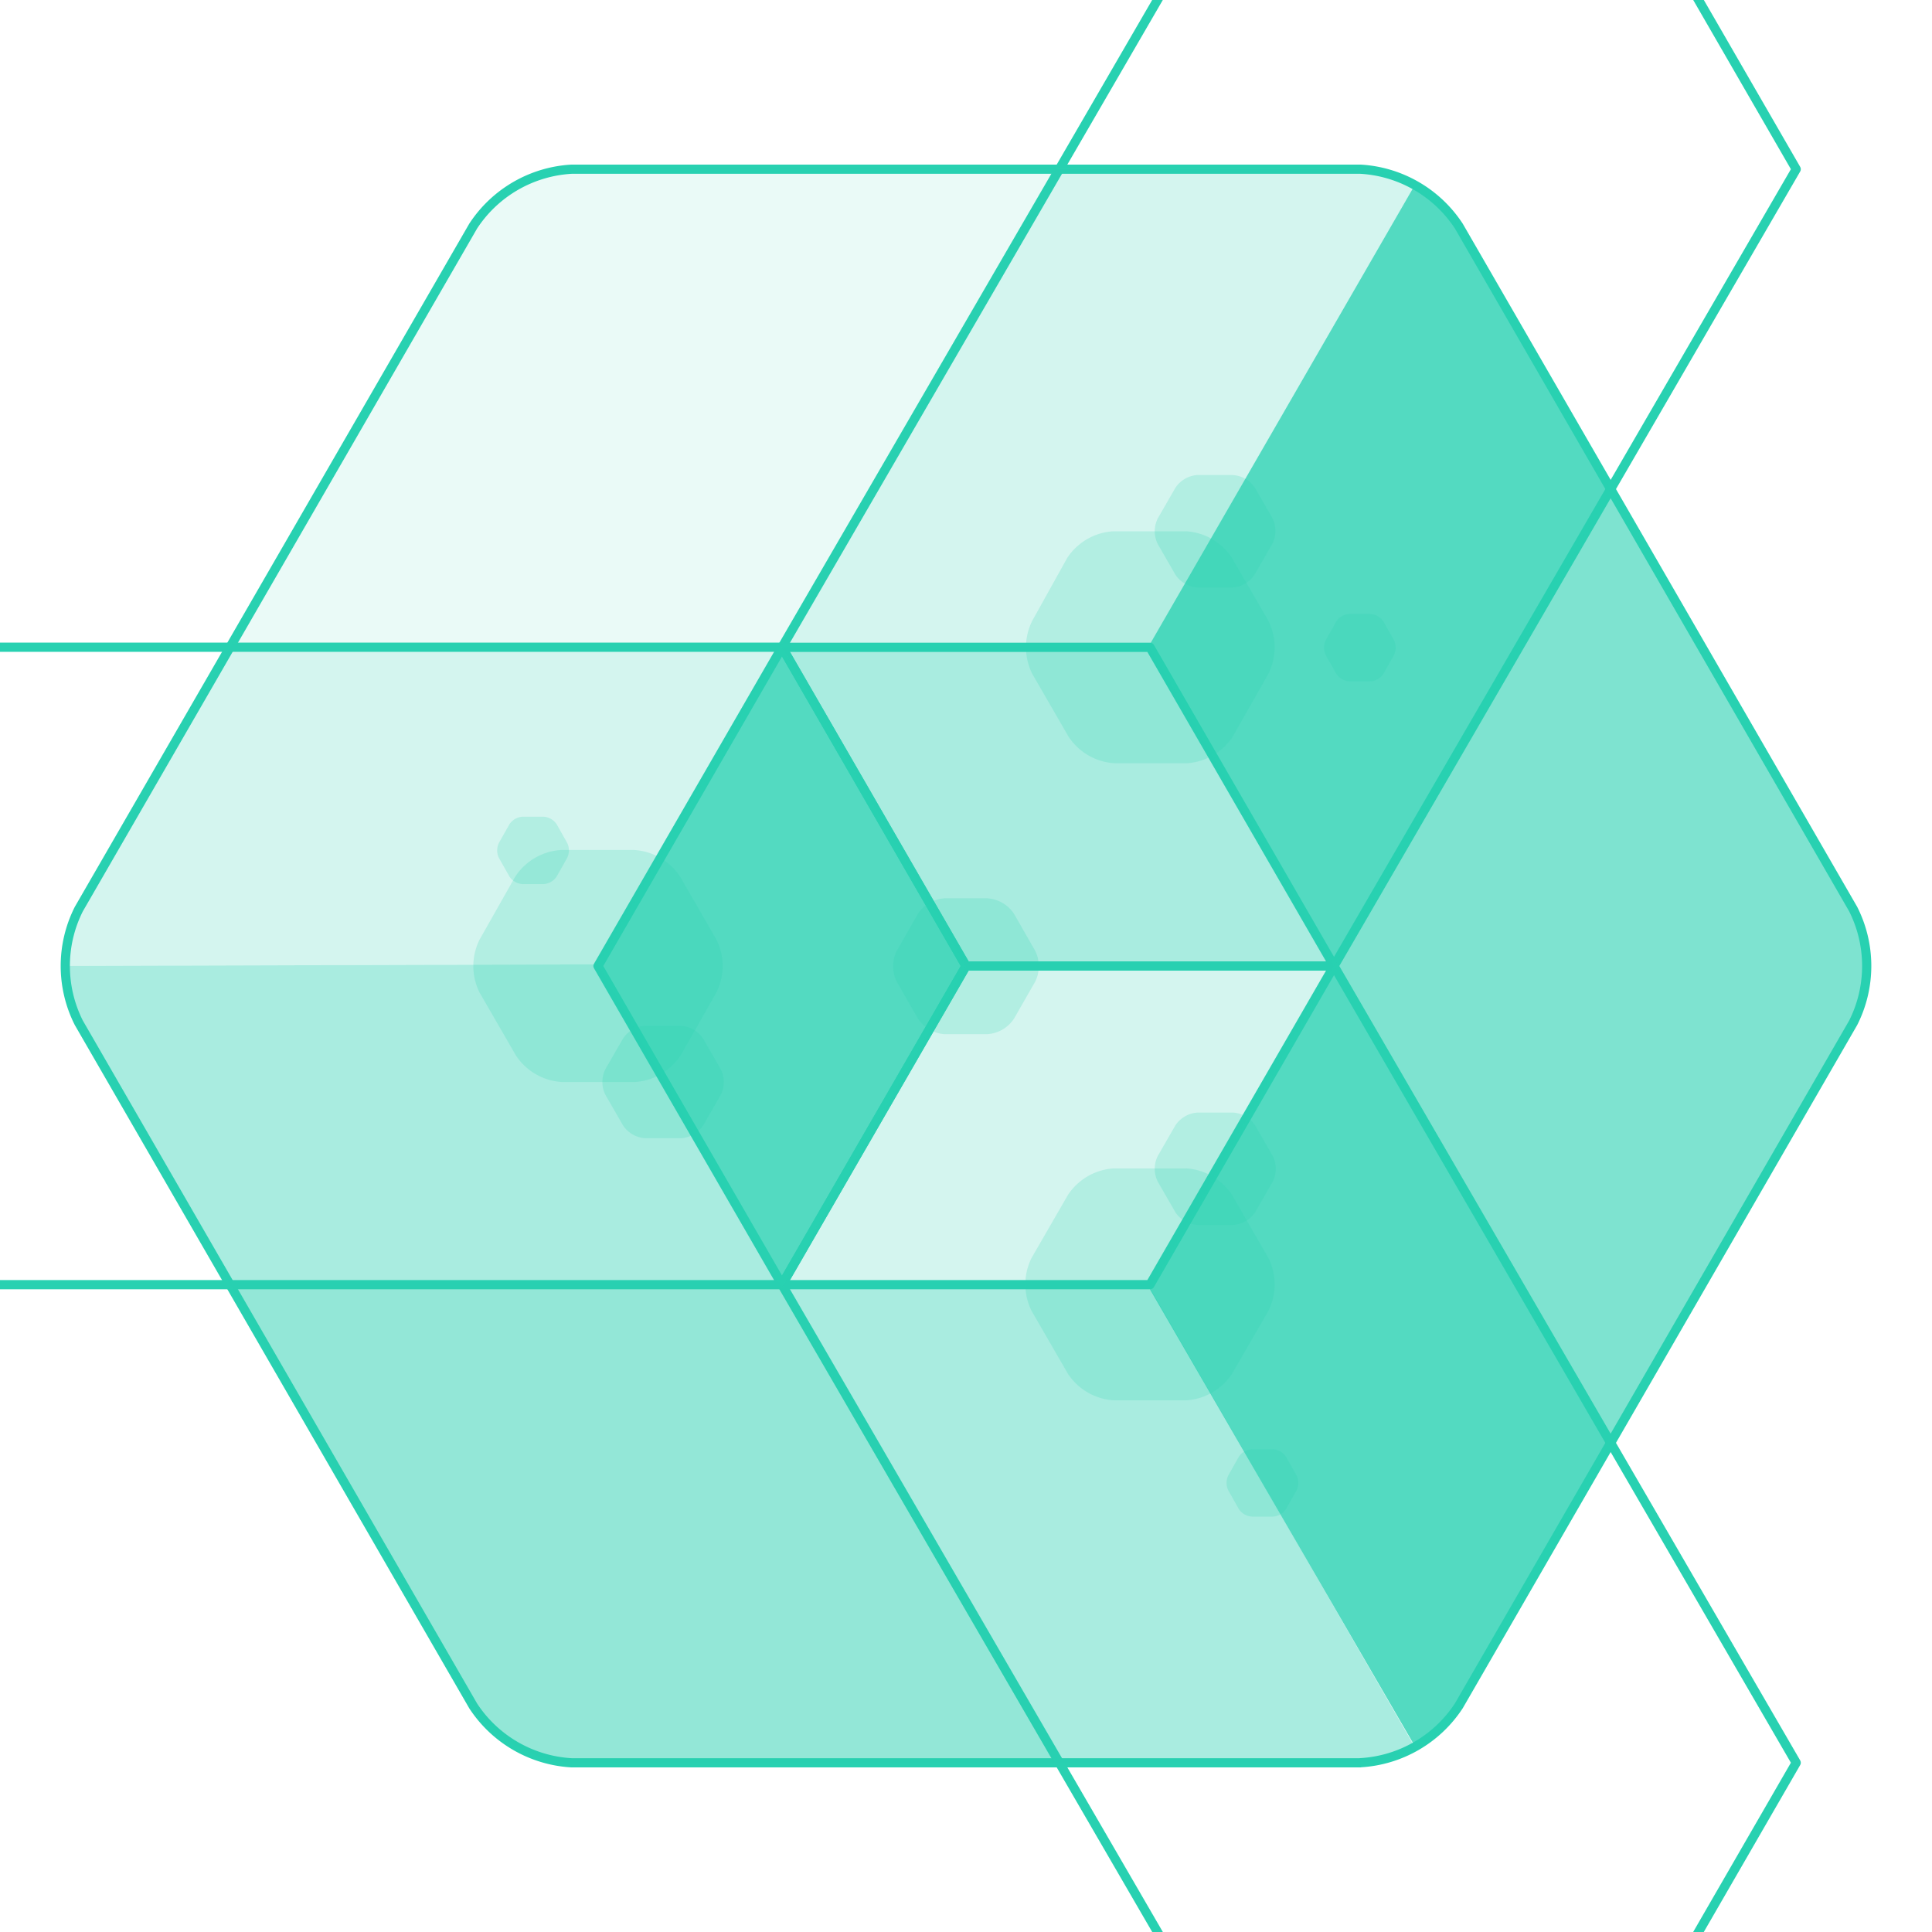 <svg xmlns="http://www.w3.org/2000/svg" xmlns:xlink="http://www.w3.org/1999/xlink" viewBox="0 0 210 210"><defs><style>.cls-1,.cls-4,.cls-5{fill:none;}.cls-2{isolation:isolate;}.cls-3,.cls-5{mix-blend-mode:screen;}.cls-4,.cls-5{stroke:#28d1b1;stroke-linecap:round;stroke-linejoin:round;}.cls-6{clip-path:url(#clip-path);}.cls-10,.cls-11,.cls-12,.cls-14,.cls-7,.cls-8,.cls-9{fill:#28d1b1;}.cls-13,.cls-7{opacity:0.2;}.cls-8{opacity:0.4;}.cls-9{opacity:0.6;}.cls-10{opacity:0.8;}.cls-11{opacity:0.1;}.cls-12{opacity:0.5;}</style><clipPath id="clip-path"><path class="cls-1" d="M147.86,191.6a13.72,13.72,0,0,0,10.71-6.19l42.86-74.23a13.73,13.73,0,0,0,0-12.37L158.57,24.58a13.72,13.72,0,0,0-10.71-6.19H62.14a13.72,13.72,0,0,0-10.71,6.19L8.57,98.81a13.72,13.72,0,0,0,0,12.37l42.86,74.24a13.72,13.72,0,0,0,10.71,6.19h85.71Z"/></clipPath></defs><title>Snowplow_Website-Product_Icon_Insights-Evolve</title><g class="cls-2"><g id="Layer_5" data-name="Layer 5"><g class="cls-3"><path class="cls-4" d="M147.86,191.6a13.72,13.72,0,0,0,10.71-6.19l42.86-74.23a13.72,13.72,0,0,0,0-12.37L158.57,24.58a13.72,13.72,0,0,0-10.71-6.19H62.14a13.72,13.72,0,0,0-10.71,6.19L8.57,98.81a13.72,13.72,0,0,0,0,12.37l42.86,74.24a13.72,13.72,0,0,0,10.71,6.19h85.71Z"/></g><g class="cls-3"><polygon class="cls-5" points="145 105 195.24 18.39 175.24 -16.25 135.24 -16.25 85 70.36 105 105 145 105"/><polygon class="cls-4" points="145 105 195.24 191.6 175.24 226.24 135.24 226.24 85 139.64 105 105 145 105"/><polygon class="cls-5" points="85 139.64 105 105 85 70.35 -15 70.35 -35 105 -15 139.64 85 139.64"/></g><polygon class="cls-4" points="125 139.64 145 105 125 70.36 85 70.36 65 105 85 139.64 125 139.64"/></g><g id="Layer_6" data-name="Layer 6"><g class="cls-6"><polygon class="cls-7" points="85 140 125 140 145 105 105 105 85 140"/><polygon class="cls-8" points="105 105 85 70.35 125 70.36 145 105 105 105"/><polygon class="cls-9" points="205 105 175.07 53.16 145 105 175.07 157 205 105"/><polygon class="cls-10" points="105 105 85 70.35 65 105 85 140 105 105"/><polygon class="cls-7" points="25 70 85 70 65 104.82 5 105 25 70"/><polygon class="cls-11" points="25 70 85 70 115 18 55 18 25 70"/><polygon class="cls-12" points="115 192 55.01 192 25 140 85 140 115 192"/><polygon class="cls-7" points="85 70 125 70 155 18 115 18 85 70"/><polygon class="cls-10" points="145 105 125 70 155 18 175.07 53.16 145 105"/><polygon class="cls-10" points="155.06 192 175.07 157 145.07 105 125 140.16 155.06 192"/><polygon class="cls-8" points="155 192 115.01 192 85 140 125 140 155 192"/><polygon class="cls-8" points="25 140 85 140 65 104.82 5 105 25 140"/></g></g><g id="Layer_7" data-name="Layer 7"><g class="cls-13"><path class="cls-14" d="M107.29,97.64a3.76,3.76,0,0,1,2.93,1.69l2.29,4a3.76,3.76,0,0,1,0,3.39l-2.29,4a3.76,3.76,0,0,1-2.93,1.69h-4.59a3.76,3.76,0,0,1-2.93-1.69l-2.29-4a3.76,3.76,0,0,1,0-3.39l2.29-4a3.76,3.76,0,0,1,2.93-1.69h4.59Z"/></g><g class="cls-13"><path class="cls-14" d="M128.93,57.75a6.44,6.44,0,0,1,5,2.9l3.93,6.81a6.44,6.44,0,0,1,0,5.8L134,80.06a6.44,6.44,0,0,1-5,2.9h-7.86a6.44,6.44,0,0,1-5-2.9l-3.93-6.8a6.44,6.44,0,0,1,0-5.8L116,60.65a6.44,6.44,0,0,1,5-2.9h7.86Z"/></g><g class="cls-13"><path class="cls-14" d="M68.93,92.39a6.44,6.44,0,0,1,5,2.9l3.93,6.81a6.44,6.44,0,0,1,0,5.8L74,114.71a6.44,6.44,0,0,1-5,2.9H61.07a6.44,6.44,0,0,1-5-2.9l-3.93-6.8a6.44,6.44,0,0,1,0-5.8L56,95.29a6.44,6.44,0,0,1,5-2.9h7.86Z"/></g><g class="cls-13"><path class="cls-14" d="M74,111.5a3.12,3.12,0,0,1,2.44,1.41l1.9,3.3a3.12,3.12,0,0,1,0,2.81l-1.9,3.3A3.12,3.12,0,0,1,74,123.72H70.15a3.12,3.12,0,0,1-2.44-1.41l-1.9-3.3a3.12,3.12,0,0,1,0-2.81l1.9-3.3a3.12,3.12,0,0,1,2.44-1.41H74Z"/></g><g class="cls-13"><path class="cls-14" d="M134,51.64A3.12,3.12,0,0,1,136.4,53l1.9,3.3a3.12,3.12,0,0,1,0,2.81l-1.9,3.3A3.12,3.12,0,0,1,134,63.86h-3.81a3.12,3.12,0,0,1-2.44-1.41l-1.9-3.3a3.12,3.12,0,0,1,0-2.81l1.9-3.3a3.12,3.12,0,0,1,2.44-1.41H134Z"/></g><g class="cls-13"><path class="cls-14" d="M134,120.93a3.12,3.12,0,0,1,2.44,1.41l1.9,3.3a3.12,3.12,0,0,1,0,2.81l-1.9,3.3a3.12,3.12,0,0,1-2.44,1.41h-3.81a3.12,3.12,0,0,1-2.44-1.41l-1.9-3.3a3.12,3.12,0,0,1,0-2.81l1.9-3.3a3.12,3.12,0,0,1,2.44-1.41H134Z"/></g><g class="cls-13"><path class="cls-14" d="M59.07,88.77a1.85,1.85,0,0,1,1.44.83l1.13,2a1.85,1.85,0,0,1,0,1.67l-1.13,2a1.85,1.85,0,0,1-1.44.83H56.81a1.85,1.85,0,0,1-1.44-.83l-1.13-2a1.85,1.85,0,0,1,0-1.67l1.13-2a1.85,1.85,0,0,1,1.44-.83h2.26Z"/></g><g class="cls-13"><path class="cls-14" d="M148.94,66.73a1.85,1.85,0,0,1,1.44.83l1.13,2a1.85,1.85,0,0,1,0,1.67l-1.13,2a1.85,1.85,0,0,1-1.44.83h-2.26a1.85,1.85,0,0,1-1.44-.83l-1.13-2a1.85,1.85,0,0,1,0-1.67l1.13-2a1.85,1.85,0,0,1,1.44-.83h2.26Z"/></g><g class="cls-13"><path class="cls-14" d="M138.35,157.52a1.85,1.85,0,0,1,1.44.83l1.13,2a1.85,1.85,0,0,1,0,1.67l-1.13,2a1.85,1.85,0,0,1-1.44.83h-2.26a1.85,1.85,0,0,1-1.44-.83l-1.13-2a1.85,1.85,0,0,1,0-1.67l1.13-2a1.85,1.85,0,0,1,1.44-.83h2.26Z"/></g><g class="cls-13"><path class="cls-14" d="M128.93,127a6.44,6.44,0,0,1,5,2.9l3.93,6.81a6.44,6.44,0,0,1,0,5.8l-3.93,6.8a6.44,6.44,0,0,1-5,2.9h-7.86a6.44,6.44,0,0,1-5-2.9l-3.93-6.8a6.44,6.44,0,0,1,0-5.8l3.93-6.81a6.44,6.44,0,0,1,5-2.9h7.86Z"/></g></g></g></svg>